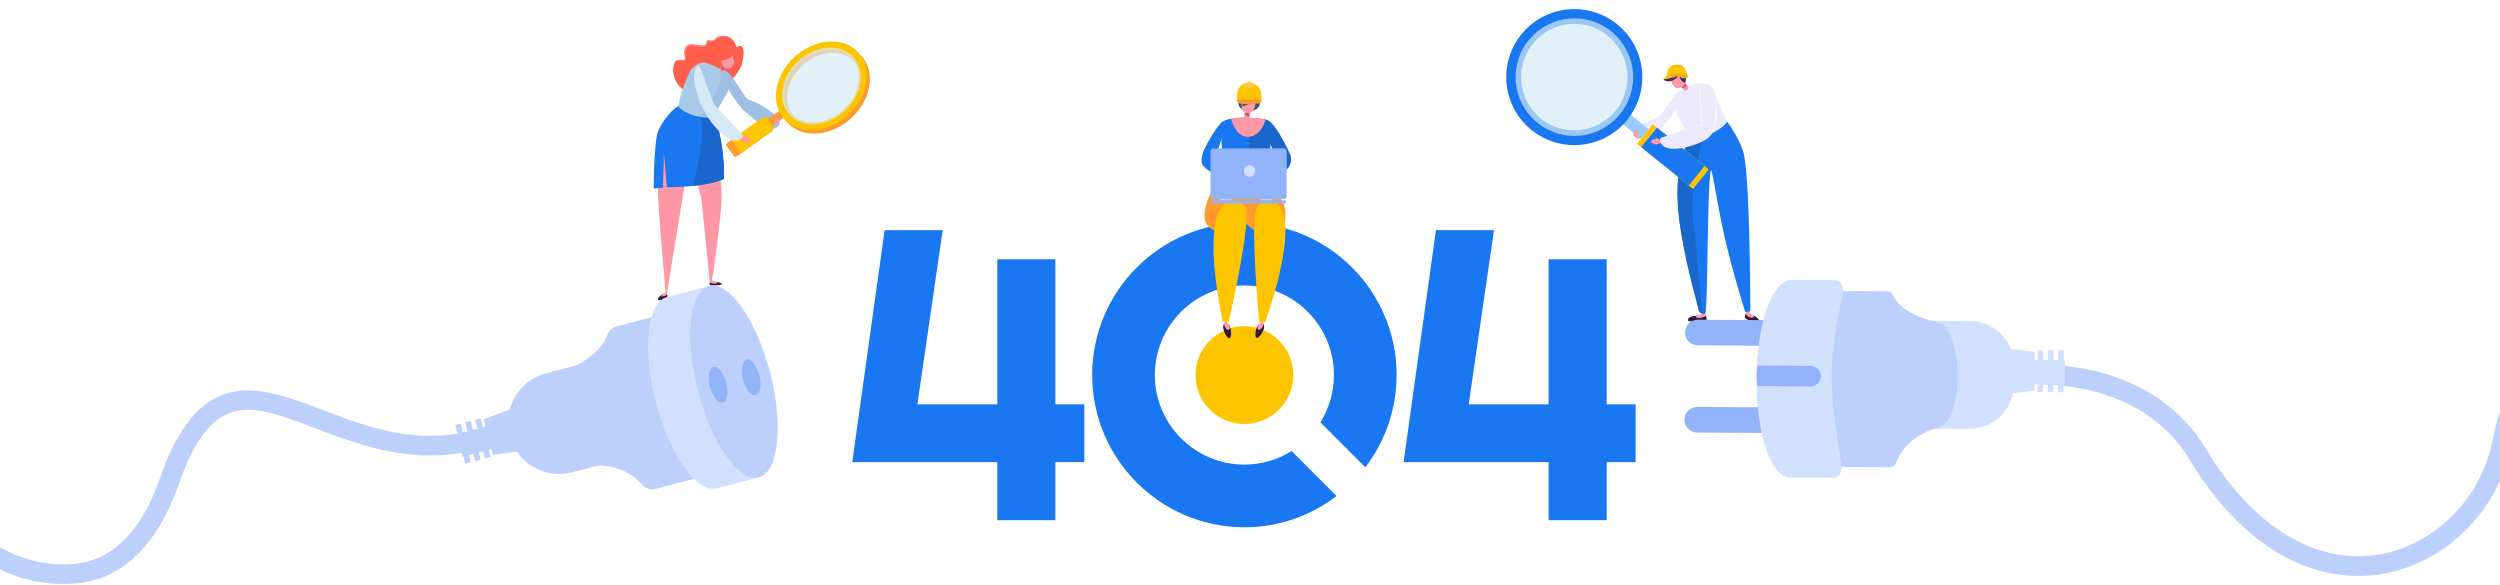 <svg width="1920" height="449" viewBox="0 0 1920 449" fill="none" xmlns="http://www.w3.org/2000/svg">
<path d="M832.744 354.943H810.522V399.535H765.93V354.943H654.541L679.396 176.758H723.989L704.565 310.516H765.93V199.128H810.522V310.516H832.744V354.943Z" fill="#1977F1"/>
<g clip-path="url(#clip0_392_2949)">
<path d="M991.94 346.378L1026.49 380.92C1006.81 396.032 982.258 404.928 955.721 404.928C891.208 404.928 838.784 352.456 838.784 288.016H886.921C886.921 325.922 917.795 356.793 955.704 356.793C969.007 356.793 981.404 353.003 991.94 346.378Z" fill="#1977F1"/>
<path d="M1072.59 288.017C1072.59 314.62 1063.63 339.225 1048.58 358.895L1014.04 324.353C1020.66 313.817 1024.45 301.37 1024.45 288H1072.59V288.017Z" fill="#1977F1"/>
<path d="M955.704 325.619C976.443 325.619 993.255 308.808 993.255 288.071C993.255 267.334 976.443 250.523 955.704 250.523C934.966 250.523 918.154 267.334 918.154 288.071C918.154 308.808 934.966 325.619 955.704 325.619Z" fill="#FDC500"/>
<path d="M1072.61 288.018H1024.47C1024.47 250.094 993.613 219.257 955.704 219.257C917.795 219.257 886.939 250.111 886.939 288.018H838.784C838.784 223.543 891.225 171.105 955.704 171.105C1020.18 171.105 1072.62 223.543 1072.62 288.018H1072.61Z" fill="#1977F1"/>
</g>
<path d="M1256.15 354.943H1233.93V399.535H1189.34V354.943H1077.95L1102.8 176.758H1147.39L1127.97 310.516H1189.34V199.128H1233.93V310.516H1256.15V354.943Z" fill="#1977F1"/>
<path d="M953.689 83.447C953.689 83.447 949.786 82.398 951.627 75.88C953.468 69.363 958.715 69.823 958.715 69.823C958.715 69.823 963.208 68.902 965.306 71.388C967.424 73.873 970.259 82.969 962.729 84.699C955.199 86.448 953.67 83.447 953.67 83.447H953.689Z" fill="#295A6E"/>
<path d="M942.292 96.154C941.114 94.957 939.586 92.729 938.315 93.834C935.959 95.877 931.871 101.677 927.784 109.06C923.697 116.443 922.371 120.07 922.942 124.747C923.439 128.779 930.233 132.037 930.233 132.037C930.233 132.037 935.811 113.479 938.021 106.943C939.291 103.15 944.17 98.05 942.292 96.154Z" fill="#1977F1"/>
<path d="M972.524 95.379C973.702 94.183 971.971 91.863 973.573 92.341C976.151 93.096 981.011 99.209 986.259 109.206C988.173 112.87 989.591 115.761 990.64 118.044C992.758 122.647 991.285 128.096 987.142 131.005L984.694 132.718C984.694 132.718 975.046 107.954 971.99 102.965C969.909 99.559 970.646 97.276 972.524 95.379Z" fill="#1A67CC"/>
<path d="M943.176 128.059C943.176 128.059 934.302 138.774 928.834 150.557C926.422 155.768 923.034 165.876 926.569 172.043C929.147 176.536 938.371 179.463 938.371 179.463L961.182 166.317L963.999 133.969L943.176 128.077V128.059Z" fill="#FF9A2E"/>
<path d="M944.907 259.146C945.606 258.078 946.269 251.579 943.157 248.633C943.544 249.203 944.078 252.02 943.213 252.186C941.961 252.425 940.561 249.609 940.12 248.246C939.622 249.093 939.346 250.235 939.383 251.118C939.567 255.279 943.268 261.668 944.907 259.164V259.146Z" fill="#30193B"/>
<path d="M940.562 245.706C940.58 246.94 940.598 247.621 940.58 247.621C940.414 247.787 940.267 247.989 940.12 248.247C939.954 249.923 941.556 253.789 943.544 253.402C944.52 253.2 944.962 251.359 943.728 249.499C942.826 248.137 942.384 247.529 942.219 247.363C942.384 246.903 942.568 246.388 942.771 245.835C944.207 241.877 940.506 242.65 940.562 245.725V245.706Z" fill="#FF97A6"/>
<path d="M968.602 130.085C968.602 130.085 979.667 144.538 985.227 155.382C987.86 160.5 987.805 168.565 985.688 175.671C984.196 180.642 974.273 185.319 974.273 185.319L950.743 167.165L947.779 133.215L968.602 130.066V130.085Z" fill="#FF9A2E"/>
<path d="M964.423 258.797C963.852 257.655 963.962 251.119 967.387 248.56C966.945 249.076 966.08 251.819 966.908 252.077C968.123 252.463 969.836 249.831 970.443 248.523C970.83 249.426 970.977 250.586 970.848 251.451C970.185 255.575 965.748 261.467 964.404 258.779L964.423 258.797Z" fill="#30193B"/>
<path d="M970.333 245.966C970.167 247.199 970.075 247.862 970.093 247.862C970.241 248.046 970.369 248.267 970.48 248.525C970.443 250.2 968.399 253.864 966.466 253.238C965.509 252.925 965.306 251.029 966.742 249.335C967.792 248.083 968.307 247.53 968.491 247.383C968.381 246.904 968.271 246.371 968.123 245.8C967.166 241.713 970.738 242.891 970.333 245.947V245.966Z" fill="#FF97A6"/>
<path d="M938.315 93.833C941.979 91.145 950.725 88.917 970.959 91.624C972.339 91.808 972.708 92.065 973.444 92.471C974.309 92.949 974.899 93.833 974.991 94.827C975.433 99.909 975.396 101.216 975.396 101.216C973.536 104.935 973.021 114.656 972.247 118.412C971.253 123.254 970.222 133.417 970.222 133.417C970.222 133.417 961.201 134.964 954.572 135.019C949.123 135.074 940.027 134.54 939.751 131.834C939.217 126.439 938.849 119.222 938.242 111.416C937.542 102.486 938.297 93.851 938.297 93.851L938.315 93.833Z" fill="#1977F1"/>
<path d="M957.905 90.609C957.905 90.609 961.146 90.701 962.563 90.793C965.159 90.959 967.958 91.235 970.959 91.64C971.99 91.788 972.505 91.917 973.002 92.119C974.346 92.653 975.304 93.831 975.635 95.231C976.611 99.557 975.893 103.589 975.893 103.589C975.911 107.842 975.93 114.342 975.157 118.079C974.162 122.921 971.29 133.729 971.29 133.729C971.29 133.729 971.714 134.428 956.322 135.036C956.322 135.036 960.078 123.731 959.673 112.316C959.231 99.76 957.887 90.609 957.887 90.609H957.905Z" fill="#1A67CC"/>
<path d="M959.654 84.203C959.654 84.203 959.894 91.604 959.286 92.341C958.66 93.096 956.616 93.924 955.714 91.973C954.812 90.021 956.653 83.816 956.653 83.816L959.654 84.203Z" fill="#FF97A6"/>
<path d="M959.672 89.561C958.457 90.04 956.819 88.917 955.861 87.094C955.99 85.769 955.953 86.542 956.23 85.437L959.617 83.762C959.617 84.83 959.728 88.328 959.672 89.561Z" fill="#C95D77"/>
<path d="M953.689 81.867C953.376 81.002 953.836 78.296 954.076 76.988C954.186 76.436 954.481 75.939 954.941 75.644C957.5 74.079 962.508 75.46 963.392 76.234C964.478 77.154 964.276 78.866 964.165 80.118C964.055 81.389 962.453 87.593 958.384 86.912C953.947 86.176 954.094 84.39 953.671 81.867H953.689Z" fill="#FF97A6"/>
<path d="M943.655 247.163H939.144C939.144 247.163 922.979 176.353 939.144 157.776C942.403 154.02 952.234 151.019 956.506 159.433C961.514 169.283 943.655 247.163 943.655 247.163Z" fill="#FDC500"/>
<path d="M967.074 247.034L971.567 247.567C971.567 247.567 996.919 179.206 983.055 158.862C980.257 154.737 970.849 150.613 965.62 158.457C959.489 167.662 967.093 247.034 967.093 247.034H967.074Z" fill="#FDC500"/>
<path d="M986.02 113.992H931.835C930.655 113.992 929.699 114.948 929.699 116.128V150.76C929.699 151.939 930.655 152.895 931.835 152.895H986.02C987.199 152.895 988.155 151.939 988.155 150.76V116.128C988.155 114.948 987.199 113.992 986.02 113.992Z" fill="#91B3FA"/>
<path d="M945.772 152.895H936.695V153.962H945.772V152.895Z" fill="#BDD0FB"/>
<path d="M977.311 152.895H968.234V153.962H977.311V152.895Z" fill="#BDD0FB"/>
<path d="M986.572 156.3H931.282C930.638 156.3 930.123 155.785 930.123 155.14C930.123 154.496 930.638 153.98 931.282 153.98H986.572C987.216 153.98 987.732 154.496 987.732 155.14C987.732 155.785 987.216 156.3 986.572 156.3Z" fill="#91B3FA"/>
<path d="M959.673 135.719C962.103 135.719 964.073 133.749 964.073 131.318C964.073 128.888 962.103 126.918 959.673 126.918C957.243 126.918 955.272 128.888 955.272 131.318C955.272 133.749 957.243 135.719 959.673 135.719Z" fill="#D2E0FF"/>
<path d="M945.478 91.126C945.478 91.126 948.773 105.708 958.918 105.064C969.081 104.419 971.953 91.789 971.953 91.789C971.953 91.789 965.472 90.39 957.077 90.224C953.358 90.15 949.491 90.519 945.478 91.126Z" fill="#FF97A6"/>
<path d="M954.168 81.587C954.168 81.587 962.379 79.654 962.803 76.524C963.226 73.394 956.672 75.161 956.672 75.161C956.672 75.161 954.278 77.665 954.168 81.587Z" fill="#295A6E"/>
<path d="M968.86 77.133H949.951V72.898C949.951 67.669 954.186 63.453 959.396 63.453C964.625 63.453 968.841 67.688 968.841 72.898V77.133H968.86Z" fill="#FDC500"/>
<path d="M955.272 77.315H953.357L953.634 75.161C953.652 74.977 953.799 74.848 953.983 74.848H954.922C955.125 74.848 955.272 75.013 955.272 75.198V77.315Z" fill="#FF9A2E"/>
<path d="M963.649 77.131H965.564L965.288 74.977C965.27 74.793 965.122 74.664 964.938 74.664H963.999C963.797 74.664 963.649 74.83 963.649 75.014V77.131Z" fill="#FF9A2E"/>
<path d="M961.201 67.429H957.61V64.336C957.61 63.341 958.42 62.531 959.415 62.531C960.409 62.531 961.219 63.341 961.219 64.336V67.429H961.201Z" fill="#FFCB48"/>
<path d="M957.831 67.428H956.009V65.182C956.009 64.169 956.819 63.359 957.831 63.359V67.428Z" fill="#FFCB48"/>
<path d="M960.943 67.427H962.821V65.218C962.821 64.187 961.974 63.34 960.943 63.34V67.409V67.427Z" fill="#FFCB48"/>
<path d="M949.97 76.688C949.97 76.688 952.547 77.204 959.82 77.111C967.092 77.019 968.86 76.375 968.86 76.375C968.86 76.375 969.081 78.732 967.534 79.229C966.098 79.689 955.585 80.628 951.535 79.302C950.522 78.971 949.841 77.885 949.951 76.743C949.951 76.743 949.951 76.706 949.951 76.688H949.97Z" fill="#FF9A2E"/>
<path d="M957.61 63.453C957.666 63.877 957.684 64.319 957.702 64.742C957.721 65.165 957.721 65.607 957.721 66.031C957.721 66.454 957.721 66.896 957.702 67.32C957.684 67.743 957.666 68.185 957.61 68.608C957.555 68.185 957.537 67.743 957.518 67.32C957.5 66.896 957.5 66.454 957.5 66.031C957.5 65.607 957.5 65.165 957.518 64.742C957.537 64.319 957.555 63.877 957.61 63.453Z" fill="#FF9A2E"/>
<path d="M961.072 63.453C961.127 63.877 961.146 64.319 961.164 64.742C961.182 65.165 961.182 65.607 961.182 66.031C961.182 66.454 961.182 66.896 961.164 67.32C961.146 67.743 961.127 68.185 961.072 68.608C961.017 68.185 960.998 67.743 960.98 67.32C960.961 66.896 960.961 66.454 960.961 66.031C960.961 65.607 960.961 65.165 960.98 64.742C960.998 64.319 961.017 63.877 961.072 63.453Z" fill="#FF9A2E"/>
<path d="M956.064 64.059C956.119 64.445 956.138 64.85 956.138 65.237C956.138 65.624 956.138 66.029 956.064 66.415C956.009 66.029 955.99 65.624 955.99 65.237C955.99 64.85 955.99 64.445 956.064 64.059Z" fill="#FF9A2E"/>
<path d="M962.692 64.059C962.747 64.482 962.765 64.924 962.765 65.347C962.765 65.771 962.765 66.213 962.692 66.636C962.637 66.213 962.618 65.771 962.618 65.347C962.618 64.924 962.618 64.482 962.692 64.059Z" fill="#FF9A2E"/>
<path d="M565.522 36.318C565.522 36.318 563.663 26.394 553.481 28.125C548.878 28.898 549.523 32.433 545.601 31.641C541.68 30.849 544.331 32.599 541.919 34.955C539.526 37.312 530.044 32.433 527.558 35.802C525.073 39.171 526.048 41.252 526.472 44.805C526.895 48.359 519.586 43.608 517.782 48.911C515.977 54.213 515.849 68.39 536.009 74.595C549.67 78.793 567.695 56.147 569.554 50.052C571.046 45.155 573.476 31.567 565.522 36.299V36.318Z" fill="#FF5E4D"/>
<path d="M565.523 36.316C564.749 33.683 563.24 31.179 560.938 29.762C558.692 28.289 555.838 28.086 553.261 28.675C551.972 28.951 550.922 29.614 549.983 30.572C549.505 31.032 548.989 31.603 548.234 31.971C547.48 32.358 546.614 32.376 545.878 32.266C545.473 32.21 545.178 32.155 544.847 32.1C544.534 32.063 544.202 32.026 543.981 32.063C543.871 32.063 543.816 32.1 543.852 32.1C543.852 32.063 543.852 32.1 543.816 32.229C543.76 32.486 543.742 32.892 543.632 33.278C543.447 34.07 542.987 34.806 542.453 35.34C541.79 35.985 540.888 36.206 540.152 36.261C538.624 36.353 537.243 36.058 535.88 35.819C534.518 35.58 533.174 35.322 531.83 35.211C530.541 35.119 529.105 35.119 528.313 35.874C528.221 35.966 528.111 36.04 528.019 36.15L527.743 36.555C527.558 36.831 527.393 37.108 527.227 37.384C526.914 37.955 526.675 38.544 526.564 39.17C526.306 40.422 526.509 41.766 526.693 43.147L526.822 44.178C526.859 44.528 526.932 44.859 526.877 45.301C526.84 45.724 526.509 46.221 526.086 46.369C525.681 46.534 525.294 46.553 524.944 46.553C523.508 46.516 522.164 46.24 520.82 46.442C519.476 46.59 518.298 47.547 517.819 48.873C518.003 48.21 518.334 47.565 518.85 47.068C519.365 46.571 520.047 46.277 520.746 46.111C522.146 45.798 523.582 45.982 524.907 45.908C525.588 45.871 526.159 45.724 526.141 45.209C526.178 44.969 526.104 44.62 526.049 44.27L525.883 43.257C525.644 41.913 525.349 40.477 525.57 38.986C525.681 38.249 525.92 37.531 526.251 36.868C526.417 36.537 526.601 36.224 526.804 35.911L527.117 35.469C527.245 35.322 527.411 35.156 527.558 35.009C527.835 34.677 528.24 34.548 528.589 34.346C528.958 34.236 529.344 34.107 529.713 34.051C530.467 33.941 531.204 33.941 531.904 33.996C533.34 34.088 534.72 34.346 536.083 34.567C537.427 34.788 538.808 35.027 540.06 34.935C540.704 34.898 541.201 34.733 541.551 34.438C541.993 34.015 542.288 33.517 542.435 32.965C542.508 32.671 542.545 32.394 542.619 31.971C542.674 31.75 542.748 31.437 543.042 31.198C543.319 30.94 543.632 30.885 543.852 30.866C544.755 30.793 545.436 31.032 546.062 31.106C546.688 31.198 547.259 31.179 547.756 30.94C548.253 30.719 548.713 30.259 549.229 29.762C550.204 28.73 551.641 27.92 553.095 27.7C555.894 27.184 558.987 27.534 561.343 29.228C563.682 30.94 565.062 33.609 565.559 36.316H565.523Z" fill="#FF7B71"/>
<path d="M554.384 217.98C553.85 217.169 551.53 216.672 549.689 216.359C550.259 216.617 550.849 217.022 550.038 217.372C548.879 217.869 546.062 217.243 545.159 216.47C544.957 217.169 544.994 218.072 545.086 218.698C545.196 219.508 555.249 219.268 554.384 217.98Z" fill="#30193B"/>
<path d="M505.225 229.874C504.912 228.972 508.263 226.137 509.533 225.621C509.147 225.952 508.594 226.652 509.184 226.928C510.049 227.333 511.761 226.707 512.332 225.805C512.534 226.505 512.571 227.481 512.553 228.125C512.534 228.972 505.943 231.991 505.225 229.874Z" fill="#30193B"/>
<path d="M550.793 216.562C549.744 216.084 546.761 215.734 546.688 215.568C547.903 210.616 554.384 161.881 554.273 151.129C554.089 132.367 547.129 85.069 544.883 80.779C539.894 79.269 528.018 82.178 520.083 82.123C520.01 82.491 511.264 90.629 506.827 100.074C499.886 114.785 510.27 208.388 511.08 224.829C510.933 224.921 510.436 225.087 509.405 225.75C509.018 226.081 507.6 227.37 508.171 227.665C509.018 228.088 511.78 226.818 512.387 225.934C512.332 225.731 512.277 225.547 512.185 225.4C512.111 225.271 529.731 118.614 529.731 118.614L538.605 151.994C538.605 151.994 545.196 216.673 545.123 216.783C545.785 217.759 548.639 217.943 549.91 217.759C550.775 217.63 551.309 217.004 550.812 216.599L550.793 216.562Z" fill="#FF97A6"/>
<path d="M521.041 81.443C521.041 81.443 512.443 85.715 505.354 100.83C502.869 106.133 501.801 137.358 502.151 144.833L509.147 144.097L509.902 117.493L512.222 143.784C512.222 143.784 542.729 144.023 555.985 137.322C555.985 137.322 558.011 109.521 544.018 74.023L521.059 81.443H521.041Z" fill="#1977F1"/>
<path d="M532.419 142.733C532.419 142.733 533.468 142.623 534.002 142.568C542.011 141.666 550.462 140.082 555.948 137.302C555.948 137.302 557.974 109.501 543.981 74.004L534.444 77.079L531.83 77.484C531.83 77.484 540.796 90.132 539.305 104.456C537.427 122.573 532.4 142.715 532.4 142.715L532.419 142.733Z" fill="#1967CC"/>
<path d="M541.072 48.117C545.197 48.706 554.439 53.622 555.396 54.082C559.392 56.071 561.638 55.813 561.178 62.238C560.92 65.939 558.692 70.652 557.643 72.549C552.635 81.57 546.541 89.653 546.541 89.653C546.541 89.653 538.587 90.997 530.909 88.069C522.09 84.719 521.022 81.46 521.022 81.46C521.022 81.46 521.998 71.315 530.136 54.174C530.652 53.069 536.193 47.454 541.054 48.135L541.072 48.117Z" fill="#AACBE8"/>
<path d="M570.585 84.275C570.585 84.275 584.32 96.979 590.543 98.36C591.022 98.47 592.9 98.802 593.949 98.673C597.448 98.268 601.995 94.365 595.901 88.859C585.756 79.672 573.623 75.953 573.623 75.953C573.623 75.953 575.557 79.433 570.585 84.275Z" fill="#9FC0E2"/>
<path d="M559.17 55.866C555.102 52.497 551.548 61.795 570.585 84.257C572.648 86.687 578.834 82.876 576.035 79.212C568.781 69.675 563.442 59.401 559.17 55.866Z" fill="#9FC0E2"/>
<path d="M603.367 81.845L587.224 93.359L590.784 98.351L606.927 86.836L603.367 81.845Z" fill="#FF9A2E"/>
<path d="M589.682 91.453L593.317 96.549C594.333 97.973 593.991 99.936 592.582 100.941L565.572 120.207C564.927 120.667 564.029 120.516 563.569 119.872L557.934 111.972C557.475 111.328 557.625 110.429 558.27 109.969L585.28 90.703C586.704 89.688 588.666 90.029 589.671 91.438L589.682 91.453Z" fill="#FF9A2E"/>
<path d="M589.704 91.441L593.339 96.538C594.355 97.962 594.013 99.924 592.604 100.929L569.191 117.629L561.889 107.392L585.302 90.692C586.726 89.676 588.688 90.017 589.693 91.426L589.704 91.441Z" fill="#FDC500"/>
<path d="M661.004 56.329C664.465 70.082 654.873 86.781 639.61 93.556C632.19 96.852 624.513 97.349 618.013 94.937C611.514 92.544 606.967 87.536 605.236 80.871L605.181 80.687C601.719 66.934 611.312 50.235 626.575 43.459C641.948 36.647 657.358 42.336 660.967 56.145L661.022 56.329M667.208 53.622C667.208 53.622 667.172 53.475 667.153 53.401C662.753 36.536 643.918 29.577 625.157 37.899C606.469 46.184 594.797 66.547 599.031 83.375C599.05 83.449 599.068 83.522 599.086 83.596C603.487 100.461 622.322 107.42 641.083 99.098C659.77 90.813 671.443 70.45 667.208 53.622Z" fill="#FF9A2E"/>
<path d="M658.739 53.805C662.201 67.558 652.608 84.258 637.345 91.033C629.925 94.329 622.248 94.826 615.749 92.414C609.25 90.02 604.702 85.013 602.971 78.348L602.934 78.163C599.473 64.41 609.065 47.711 624.328 40.936C639.702 34.123 655.112 39.813 658.721 53.621L658.758 53.805M664.944 51.099C664.944 51.099 664.907 50.952 664.889 50.878C660.507 34.013 641.653 27.054 622.892 35.376C604.205 43.661 592.532 64.024 596.767 80.852C596.785 80.925 596.803 80.999 596.822 81.073C601.222 97.937 620.057 104.897 638.818 96.575C657.506 88.29 669.178 67.927 664.944 51.099Z" fill="#FDC500"/>
<g opacity="0.69">
<path d="M648.353 85.534C661.942 73.333 665.116 54.708 655.442 43.934C645.768 33.16 626.91 34.317 613.322 46.518C599.733 58.719 596.559 77.343 606.233 88.118C615.907 98.891 634.765 97.735 648.353 85.534Z" fill="#D5EAF5"/>
</g>
<path d="M594.649 95.985C594.649 95.985 594.815 96.04 594.907 95.985C595.607 95.653 598.939 93.978 598.755 92.597C598.46 90.48 596.048 89.356 595.404 89.798C594.833 90.185 595.791 91.308 595.791 91.308C595.791 91.308 595.846 91.032 595.22 91.253C594.594 91.474 595.349 92.689 595.441 93.444C595.533 94.162 593.508 95.985 594.649 96.003V95.985Z" fill="#FF97A6"/>
<path d="M571.874 105.725C571.874 105.725 572.463 105.467 573.016 105.154C573.66 104.804 574.249 104.418 573.899 104.326C573.55 104.234 572.96 104.307 572.334 104.455C570.954 104.804 569.499 105.559 570.622 105.78C571.322 105.909 571.856 105.707 571.856 105.707L571.874 105.725Z" fill="#FF97A6"/>
<path d="M569.057 105.688C569.168 105.504 569.37 105.375 569.591 105.338C570.364 105.228 572.169 104.988 572.96 105.099C573.973 105.246 576.551 106.811 576.624 107.363C576.716 107.916 575.336 107.437 575.336 107.437C575.336 107.437 576.845 107.897 576.753 108.597C576.661 109.297 574.286 108.726 574.286 108.726C574.286 108.726 574.949 109.646 574.433 109.628C574.028 109.61 572.74 109.241 571.893 108.984C571.635 108.91 570.696 108.579 570.475 108.431C569.831 107.953 568.45 106.903 568.45 106.756C568.45 106.627 568.8 106.038 569.039 105.688H569.057Z" fill="#FF97A6"/>
<path d="M537.629 89.673C537.629 89.673 552.193 71.133 553.463 59.515C553.684 57.563 552.616 54.029 553.666 53.2C554.715 52.371 559.907 55.998 560.478 57.122C561.049 58.263 561.822 65.867 556.998 73.729C552.174 81.59 547.59 90.409 547.59 90.409C547.59 90.409 538.016 90.336 537.629 89.673Z" fill="#9FC0E2"/>
<path d="M535.53 50.473C533.56 52.553 531.903 58.997 533.928 66.841C535.751 73.929 539.691 87.461 547.074 92.082C552.524 95.489 549.044 81.901 549.044 81.901L542.416 64.521C542.416 64.521 537.703 48.19 535.53 50.473Z" fill="#D5EAF5"/>
<path d="M541.201 82.545C540.151 88.897 557.918 110.825 567.087 107.64C570.493 106.461 570.733 104.068 570.733 104.068L548.344 80.096C548.344 80.096 542.361 75.383 541.182 82.545H541.201Z" fill="#D5EAF5"/>
<path d="M558.398 46.734C558.398 46.734 553.113 51.982 552.874 52.865C552.653 53.749 553.058 55.48 554.863 54.578C556.667 53.657 560.11 48.134 560.11 48.134L558.379 46.753L558.398 46.734Z" fill="#FF97A6"/>
<path d="M559.153 45.797C559.153 45.797 553.869 51.044 553.629 51.928C553.408 52.812 553.997 54.597 555.802 53.677C557.606 52.756 560.865 47.178 560.865 47.178L559.134 45.797H559.153Z" fill="#C95D77"/>
<path d="M565.044 44.637C564.271 41.488 558.269 40.108 557.017 40.402C555.654 40.715 555.028 42.298 554.55 43.458C554.071 44.618 552.966 49.994 556.483 52.075C563.092 56.015 565.062 44.637 565.062 44.637H565.044Z" fill="#FF97A6"/>
<path d="M548.289 45.836C548.289 45.836 557.55 48.69 563.147 42.227C563.147 42.227 562.448 47.898 566.646 50.807C566.646 50.807 570.346 43.847 564.731 38.784C559.115 33.74 547.995 42.117 548.289 45.817V45.836Z" fill="#FF5E4D"/>
<path d="M1349.57 247.715C1353.29 246.887 1348.83 242.634 1345.78 242.136C1346.61 242.542 1347.62 243.131 1346.33 243.425C1344.45 243.867 1341.84 242.192 1340.59 241.105C1340.14 241.916 1340.05 243.057 1340.07 243.83C1340.11 244.825 1346.79 248.304 1349.57 247.697V247.715Z" fill="#30193B"/>
<path d="M1346.26 243.922C1347.58 243.719 1346.83 242.375 1345.89 241.841C1342.7 240.019 1342.87 238.785 1342.87 238.785H1341.28C1341.28 238.785 1340.71 240.902 1340.58 241.123C1341.41 242.32 1343.46 244.345 1346.26 243.922Z" fill="#FF97A6"/>
<path d="M1296.47 246.353C1295.94 242.579 1300.91 242.928 1303.76 242.266C1302.99 242.763 1302.07 243.481 1303.28 243.812C1305.07 244.291 1308.97 243.683 1310.1 242.376C1310.54 243.334 1310.67 244.659 1310.67 245.58C1310.67 246.758 1296.6 247.347 1296.47 246.353Z" fill="#30193B"/>
<path d="M1303.28 243.811C1302.07 243.48 1301.68 242.633 1303.52 242.32C1305.18 242.025 1306.52 241.399 1306.82 241.27C1307.59 240.92 1307.87 239.669 1307.87 239.669L1309.36 239.613C1309.36 239.613 1309.97 242.117 1310.1 242.393C1308.95 243.701 1305.07 244.308 1303.28 243.829V243.811Z" fill="#FF97A6"/>
<path d="M1293.43 115.945C1296.38 108.065 1298.79 102.431 1300.58 101.621C1310.08 97.533 1323.44 91.863 1325.21 92.249C1326.91 93.225 1337.64 109.243 1339.54 119.516C1344.06 144.132 1344.12 229.727 1344.27 238.435C1344.27 238.84 1343.99 239.172 1343.59 239.227L1341.05 239.614C1340.66 239.669 1340.29 239.448 1340.16 239.061C1338.54 233.925 1327.72 199.256 1321.77 169.338C1317.68 148.754 1315.1 131.244 1314.04 130.6C1311.2 139.603 1311.75 223.485 1309.97 239.779C1309.67 242.504 1304.57 240.369 1304.57 238.159C1304.57 228.438 1292.53 196.384 1289.27 164.753C1287.03 142.973 1289.03 127.728 1293.43 115.945Z" fill="#1977F1"/>
<path d="M1293.43 115.946C1296.38 108.066 1298.79 102.432 1300.58 101.622C1303.08 100.535 1305.86 99.357 1308.62 98.179C1312.31 96.632 1301.09 121.138 1299.88 155.585C1299.38 169.431 1302.62 187.326 1303.54 200.546C1304.68 216.693 1306.08 225.033 1306.69 231.992C1306.97 235.085 1307.92 240.995 1307.76 240.959C1305.46 240.333 1304.74 238.933 1304.55 238.123C1302.23 228.089 1292.51 196.348 1289.25 164.717C1287.01 142.937 1289.02 127.692 1293.42 115.909L1293.43 115.946Z" fill="#1967CC"/>
<path d="M1258.8 97.128C1261.69 95.232 1274.71 89.156 1274.71 89.156C1274.71 89.156 1283.25 76.839 1285.76 73.985C1286.92 72.659 1288.33 71.389 1288.33 71.389C1289.71 70.118 1292.97 69.216 1297.82 68.535C1296.32 72.254 1286.82 84.645 1286.84 84.148C1285.04 87.112 1282.77 90.445 1280.21 93.372C1277.38 96.612 1275.48 98.619 1270.9 102.946C1266.39 107.199 1256.19 104.548 1256.19 104.548C1256.19 104.548 1255.91 99.043 1258.8 97.146V97.128Z" fill="#EEEAFE"/>
<path d="M1316.47 70.064C1318.05 74.686 1321.16 82.952 1326.28 93.023C1326.28 93.023 1327.02 95.325 1317.5 100.958C1308.53 106.261 1297.63 105.782 1297.63 105.782C1297.63 105.782 1293.08 98.675 1289.14 89.856C1284.91 80.375 1285.9 73.802 1287.39 72.182C1288 71.519 1298.39 63.27 1308.86 64.025C1312.38 64.283 1315.34 66.732 1316.48 70.064H1316.47Z" fill="#EEEAFE"/>
<path d="M1249.71 85.959L1243.8 93.281L1260.4 106.67L1266.3 99.348L1249.71 85.959Z" fill="#99CBFF"/>
<path d="M1209.11 18.365C1218.54 18.365 1227.39 21.495 1234.72 27.405C1243.21 34.254 1248.51 43.994 1249.67 54.875C1250.83 65.738 1247.7 76.398 1240.87 84.886C1233.08 94.533 1221.46 100.075 1209.02 100.075C1199.59 100.075 1190.73 96.945 1183.41 91.035C1174.92 84.186 1169.62 74.446 1168.46 63.565C1167.3 52.703 1170.43 42.042 1177.26 33.555C1185.05 23.907 1196.66 18.365 1209.11 18.365ZM1209.11 6.969C1193.85 6.969 1178.69 13.615 1168.38 26.393C1150.28 48.818 1153.8 81.793 1176.24 99.891C1185.89 107.679 1197.49 111.453 1209.02 111.453C1224.28 111.453 1239.43 104.807 1249.74 92.029C1267.84 69.604 1264.32 36.629 1241.88 18.531C1232.23 10.743 1220.63 6.969 1209.11 6.969Z" fill="#1977F1"/>
<path d="M1300.24 145.133L1312.35 130.117L1269.3 95.374L1257.18 110.391L1300.24 145.133Z" fill="#FDC500"/>
<path d="M1296.97 142.497L1309.09 127.48L1272.55 97.998L1260.43 113.015L1296.97 142.497Z" fill="#1977F1"/>
<g opacity="0.69">
<path d="M1250.65 76.959C1260.44 54.027 1249.78 27.504 1226.85 17.718C1203.92 7.932 1177.4 18.589 1167.61 41.521C1157.82 64.453 1168.48 90.976 1191.41 100.762C1214.35 110.548 1240.87 99.891 1250.65 76.959Z" fill="#D5EAF5"/>
</g>
<path d="M1259.23 106.612C1259.13 106.612 1259.04 106.685 1258.95 106.648C1258.14 106.354 1254.22 104.881 1254.27 103.316C1254.35 100.922 1256.91 99.394 1257.68 99.799C1258.36 100.168 1257.42 101.512 1257.42 101.512C1257.42 101.512 1257.33 101.217 1258.05 101.383C1258.76 101.548 1258.05 103.003 1258.05 103.85C1258.05 104.66 1260.5 106.446 1259.23 106.612Z" fill="#FF97A6"/>
<path d="M1273.09 107.568C1273.09 107.568 1272.57 107.163 1272.11 106.739C1271.58 106.26 1271.08 105.727 1271.45 105.727C1271.8 105.727 1272.37 105.929 1272.94 106.224C1274.19 106.886 1275.45 107.973 1274.3 107.917C1273.59 107.881 1273.11 107.549 1273.11 107.549L1273.09 107.568Z" fill="#FF97A6"/>
<path d="M1275.85 108.211C1275.78 107.99 1275.61 107.825 1275.41 107.751C1274.69 107.456 1272.98 106.794 1272.19 106.72C1271.17 106.61 1268.28 107.53 1268.06 108.064C1267.84 108.58 1269.3 108.451 1269.3 108.451C1269.3 108.451 1267.71 108.524 1267.64 109.242C1267.57 109.96 1270.01 109.96 1270.01 109.96C1270.01 109.96 1269.15 110.715 1269.66 110.807C1270.07 110.881 1271.4 110.826 1272.28 110.789C1272.56 110.789 1273.55 110.678 1273.79 110.586C1274.53 110.273 1276.13 109.574 1276.16 109.427C1276.18 109.298 1275.98 108.653 1275.85 108.23V108.211Z" fill="#FF97A6"/>
<path d="M1312.32 103.389C1304.81 106.114 1297.61 105.801 1297.61 105.801C1297.61 105.801 1293.29 98.603 1289.13 89.876C1284.6 80.394 1285.94 73.876 1287.38 72.201C1288.63 70.728 1293.18 68.242 1293.18 68.242C1293.18 68.242 1291.22 79.363 1295.55 87.795C1300.36 97.203 1313.24 103.04 1312.34 103.371L1312.32 103.389Z" fill="#EEEAFE"/>
<path d="M1306.98 64.725C1307.61 63.639 1311.38 64.946 1312.12 65.977C1313.98 68.555 1314.64 70.028 1316.3 74.704C1318.84 81.885 1318.55 96.448 1313.72 104.107C1310.15 109.778 1282.55 119.168 1276.4 111.14C1274.12 108.158 1275.28 105.948 1275.28 105.948L1307.26 95.454L1305.6 76.159C1305.6 76.159 1304.44 69.07 1306.98 64.744V64.725Z" fill="#EEEAFE"/>
<path d="M1316.3 74.685C1317.35 77.005 1317.92 79.528 1318.22 82.05C1318.53 84.591 1318.55 87.15 1318.38 89.691C1318.18 92.231 1317.79 94.772 1317.04 97.221C1316.32 99.669 1315.27 102.063 1313.72 104.07C1314.85 101.787 1315.55 99.393 1316.08 96.963C1316.61 94.533 1316.94 92.066 1317.11 89.58C1317.31 87.094 1317.33 84.609 1317.24 82.105C1317.11 79.62 1316.89 77.116 1316.32 74.648L1316.3 74.685Z" fill="#F8F7FD"/>
<path d="M1299.9 97.863C1301.09 97.348 1302.31 96.887 1303.5 96.409C1304.7 95.912 1305.93 95.506 1307.13 95.046L1306.86 95.47C1306.45 92.266 1306.1 89.062 1305.82 85.841C1305.53 82.618 1305.29 79.415 1305.07 76.193V76.23C1304.94 75.217 1304.92 74.241 1304.92 73.247C1304.92 72.253 1304.98 71.259 1305.11 70.283C1305.36 68.331 1305.9 66.343 1307 64.723C1306.6 65.625 1306.32 66.545 1306.12 67.484C1305.93 68.423 1305.86 69.399 1305.81 70.338C1305.71 72.253 1305.86 74.204 1306.17 76.046V76.082C1306.52 79.286 1306.82 82.508 1307.08 85.73C1307.35 88.952 1307.56 92.174 1307.7 95.396V95.433C1307.7 95.617 1307.59 95.783 1307.43 95.838C1306.17 96.188 1304.94 96.574 1303.69 96.887C1302.44 97.219 1301.18 97.569 1299.93 97.863H1299.9Z" fill="#F8F7FD"/>
<path d="M1292.95 62.827C1292.95 62.827 1296.99 66.62 1296.88 67.43C1296.77 68.24 1295.55 70.026 1293.8 69.566C1292.05 69.105 1290.34 64.576 1290.34 64.576L1292.95 62.809V62.827Z" fill="#FF97A6"/>
<path d="M1295.75 65.699C1295.02 66.749 1294 67.54 1291.78 67.54C1291.19 66.749 1291.19 66.51 1290.84 65.755L1293.86 63.711C1294.43 64.263 1295.15 65.018 1295.75 65.699Z" fill="#C95D77"/>
<path d="M1285.06 65.644C1284.54 65.165 1283.71 62.938 1283.09 61.041C1282.55 59.476 1283.44 57.782 1285.02 57.285C1287.47 56.531 1290.23 55.849 1291.11 56.052C1292.51 56.383 1293.14 57.985 1293.62 59.182C1294.12 60.36 1294.56 62.661 1294.21 63.932C1293.89 65.092 1292.26 66.638 1291.17 67.025C1287.86 68.185 1286.6 67.688 1285.06 65.644Z" fill="#FF97A6"/>
<path d="M1288.89 58.263C1288.89 58.263 1285.5 62.829 1281.17 62.461C1276.84 62.092 1277.95 60.38 1277.95 60.38C1277.95 60.38 1286.69 57.084 1288.65 58.281" fill="#3B2B5B"/>
<path d="M1288.89 56.695C1288.89 56.695 1291.26 63.894 1293.97 63.36C1295.16 63.121 1295.16 56.695 1295.16 56.695H1288.89Z" fill="#3B2B5B"/>
<path d="M1284.65 58.777V59.661C1284.65 59.9 1284.85 60.103 1285.09 60.103C1285.33 60.103 1285.54 59.9 1285.54 59.661V58.777H1284.65ZM1285.09 59.845C1285 59.845 1284.93 59.772 1284.93 59.679C1284.93 59.587 1285 59.495 1285.09 59.514C1285.19 59.514 1285.26 59.587 1285.26 59.679C1285.26 59.772 1285.19 59.845 1285.09 59.845Z" fill="#FD9E38"/>
<path d="M1290.19 58.871L1291.28 60.491C1291.35 60.602 1291.48 60.675 1291.61 60.657L1293.91 60.602L1294.06 61.025C1294.06 61.025 1295 60.252 1295.15 59.608C1295.29 58.963 1290.19 58.871 1290.19 58.871Z" fill="#295A6E"/>
<path d="M1277.29 60.546C1277.29 60.546 1276.66 61.485 1282.2 60.214C1282.59 60.122 1282.98 59.993 1283.34 59.846C1284.36 59.404 1286.82 58.465 1288.83 58.76C1291.43 59.147 1291.06 59.883 1292.94 59.957C1294.81 60.03 1296.53 59.717 1296.56 59.312C1296.56 59.312 1296.56 59.165 1296.08 59.128L1295.81 57.14L1295.48 56.9C1295.48 56.9 1294.89 49.886 1288.72 49.683C1282.55 49.499 1281.45 52.813 1280.82 54.378C1280.4 55.428 1280.12 57.14 1279.97 58.189C1279.9 58.723 1279.55 59.165 1279.05 59.386C1278.35 59.699 1277.42 60.159 1277.29 60.564V60.546Z" fill="#FDC500"/>
<path d="M1295.66 57.011C1295.66 57.011 1293.86 57.803 1290.1 57.011C1286.35 56.219 1285.52 57.14 1283.73 57.361C1281.95 57.582 1281.08 57.747 1281.08 57.747C1281.08 57.747 1280.27 59.165 1279.98 59.368C1279.98 59.368 1281.26 60.049 1284.38 59.055C1287.51 58.06 1288.54 58.097 1289.86 58.465C1291.17 58.852 1291.78 59.57 1292.9 59.589C1294.02 59.607 1295.96 59.386 1296.09 59.091C1296.09 59.091 1295.85 57.14 1295.66 56.992V57.011Z" fill="#FD9E38"/>
<path d="M1281.6 59.608L1281.67 58.43C1281.67 58.301 1281.78 58.209 1281.91 58.191L1282.76 58.117C1282.9 58.117 1283.01 58.209 1283.03 58.356L1283.09 59.406C1283.09 59.406 1282.35 59.664 1281.6 59.59V59.608Z" fill="#FFCB48"/>
<path d="M1282.83 52.097C1283.55 51.342 1284.47 50.753 1285.46 50.348C1285.96 50.145 1286.47 50.016 1287.01 49.924C1287.54 49.851 1288.09 49.851 1288.61 49.888C1289.14 49.924 1289.68 49.998 1290.19 50.127C1290.71 50.256 1291.22 50.44 1291.7 50.698C1292.66 51.213 1293.4 52.023 1293.95 52.907C1293.21 52.17 1292.42 51.489 1291.5 51.084C1290.58 50.679 1289.59 50.514 1288.55 50.44C1288.04 50.403 1287.54 50.385 1287.05 50.44C1286.55 50.495 1286.05 50.605 1285.57 50.753C1284.61 51.066 1283.68 51.508 1282.81 52.097H1282.83Z" fill="#FD9E38"/>
<path d="M1810.94 442.284C1762.48 442.284 1716.14 410.579 1681.43 352.804C1644.39 291.108 1565.61 295.343 1564.82 295.398L1563.86 280.3C1567.47 280.08 1652.68 275.513 1694.41 345.016C1730.37 404.908 1779.03 434.33 1827.97 425.658C1870.26 418.183 1905.69 382.373 1914.14 338.591C1923.53 289.893 1951 251.137 1993.56 226.521C2038.19 200.708 2098.12 190.214 2171.66 195.295L2170.61 210.393C2032.93 200.874 1947.13 247.418 1928.99 341.463C1919.4 391.266 1878.93 432.01 1830.6 440.571C1824.03 441.731 1817.46 442.302 1810.92 442.302L1810.94 442.284Z" fill="#BDD0FB"/>
<path d="M1512.47 329.33L1470.14 329.049L1470.69 246.237L1513.02 246.517C1531.72 246.641 1546.83 261.931 1546.71 280.655L1546.61 295.642C1546.48 314.347 1531.19 329.454 1512.47 329.33Z" fill="#D2E0FF"/>
<path d="M1534.97 303.075L1562.59 300.092L1562.79 270.284L1535.21 266.934L1534.97 303.075Z" fill="#D2E0FF"/>
<path d="M1556.12 295.042L1585.69 295.238L1585.81 276.643L1556.24 276.447L1556.12 295.042Z" fill="#D2E0FF"/>
<path d="M1580.63 282.288L1584.96 282.316L1585.05 269.024L1580.72 268.995L1580.63 282.288Z" fill="#D2E0FF"/>
<path d="M1572.77 282.21L1577.1 282.238L1577.18 268.946L1572.86 268.917L1572.77 282.21Z" fill="#D2E0FF"/>
<path d="M1564.91 282.171L1569.23 282.199L1569.32 268.907L1564.99 268.878L1564.91 282.171Z" fill="#D2E0FF"/>
<path d="M1580.5 301.198L1584.82 301.227L1584.91 287.934L1580.59 287.905L1580.5 301.198Z" fill="#D2E0FF"/>
<path d="M1572.64 301.12L1576.96 301.148L1577.05 287.856L1572.72 287.827L1572.64 301.12Z" fill="#D2E0FF"/>
<path d="M1564.79 301.081L1569.12 301.109L1569.21 287.817L1564.88 287.788L1564.79 301.081Z" fill="#D2E0FF"/>
<path d="M1392.6 223.336L1449.36 223.704C1451.18 223.704 1452.88 224.754 1453.63 226.429C1455.86 231.419 1463.37 242.042 1487.73 247.381C1508.2 251.874 1509.03 322.61 1488.83 328.225C1465.84 334.633 1458.27 349.27 1456.01 355.732C1455.34 357.628 1453.54 358.88 1451.53 358.862L1389.39 358.457L1392.58 223.336H1392.6Z" fill="#BDD0FB"/>
<path d="M1382.78 265.737L1303.89 265.221C1298.46 265.184 1294.08 260.747 1294.11 255.316C1294.15 249.884 1298.59 245.502 1304.02 245.539L1382.91 246.055L1382.78 265.737Z" fill="#91B3FA"/>
<path d="M1382.34 332.697L1303.45 332.182C1298.02 332.145 1293.64 327.708 1293.67 322.277C1293.71 316.845 1298.15 312.463 1303.58 312.5L1382.47 313.016L1382.34 332.697Z" fill="#91B3FA"/>
<path d="M1349.05 290.628C1349.31 250.86 1359.48 218.345 1374.17 215.197L1375.73 214.902L1409.13 215.123C1409.89 215.123 1410.62 215.326 1411.3 215.639C1414.16 216.928 1415.72 220.058 1415.37 223.169C1414.3 233.093 1406.85 261.023 1406.68 287.277C1406.5 314.95 1413.51 348.495 1414.3 359.137C1414.51 361.862 1413.25 364.55 1410.94 366.004C1410.05 366.557 1409.09 366.943 1408.12 366.943L1374.72 366.722H1373.21C1358.57 363.371 1348.78 330.415 1349.04 290.647L1349.05 290.628Z" fill="#D2E0FF"/>
<path d="M1390.46 296.777L1349.46 296.501C1349.46 296.501 1349.02 290.83 1349.04 288.934C1349.05 286.872 1349.64 280.723 1349.64 280.723L1390.55 280.999C1394.92 281.036 1398.42 284.589 1398.4 288.934C1398.36 293.298 1394.81 296.796 1390.46 296.777Z" fill="#91B3FA"/>
<path d="M27.856 446.518C14.194 443.922 0.128 438.62 -12.962 430.003C-36.658 414.427 -75.395 375.119 -68.546 286.837C-60.85 187.581 -189.693 168.894 -191 168.728L-188.956 153.723C-187.502 153.907 -152.852 158.786 -118.735 177.344C-72.357 202.568 -49.785 240.827 -53.43 287.997C-59.359 364.496 -30.158 400.564 -4.622 417.355C25.039 436.852 59.763 436.926 78.708 426.947C106.601 412.236 117.832 381.25 124.552 362.728C125.823 359.212 126.927 356.192 127.995 353.652C158.558 280.853 201.88 297.368 247.724 314.84C284.381 328.815 325.917 344.648 375.131 326.66L380.323 340.874C325.807 360.795 279.521 343.157 242.33 328.98C195.252 311.048 166.843 300.203 141.951 359.506C141.03 361.697 139.999 364.569 138.784 367.884C131.806 387.105 118.845 422.897 85.778 440.332C71.564 447.826 50.262 450.79 27.893 446.518H27.856Z" fill="#BDD0FB"/>
<path d="M510.325 240.992L473.779 250.492C470.299 251.395 467.611 254.046 466.433 257.434C464.408 263.307 458.129 273.194 438.945 282.528C420.147 291.679 435.796 357.039 456.675 357.26C477.148 357.481 487.956 366.116 492.927 371.971C495.578 375.082 499.739 376.389 503.697 375.358L544.847 364.661L510.325 240.992Z" fill="#BDD0FB"/>
<path d="M475.049 353.451L439.331 362.731C418.306 368.199 396.838 355.587 391.37 334.561C385.902 313.535 398.513 292.068 419.539 286.6L455.257 277.32L475.049 353.451Z" fill="#BDD0FB"/>
<path d="M406.136 345.424L378.648 349.456L371.522 322.041L397.482 312.191L406.136 345.424Z" fill="#BDD0FB"/>
<path d="M379.306 326.187L350.688 333.625L355.13 350.714L383.748 343.275L379.306 326.187Z" fill="#BDD0FB"/>
<path d="M353.842 325.298L349.655 326.387L352.832 338.611L357.02 337.522L353.842 325.298Z" fill="#BDD0FB"/>
<path d="M361.438 323.322L357.25 324.41L360.428 336.634L364.615 335.546L361.438 323.322Z" fill="#BDD0FB"/>
<path d="M369.056 321.337L364.868 322.426L368.045 334.65L372.233 333.561L369.056 321.337Z" fill="#BDD0FB"/>
<path d="M358.382 342.677L354.194 343.766L357.372 355.99L361.559 354.901L358.382 342.677Z" fill="#BDD0FB"/>
<path d="M365.964 340.716L361.776 341.805L364.954 354.029L369.141 352.94L365.964 340.716Z" fill="#BDD0FB"/>
<path d="M373.578 338.72L369.39 339.809L372.567 352.033L376.755 350.944L373.578 338.72Z" fill="#BDD0FB"/>
<path d="M550.48 375.008C535.199 378.985 514.265 349.306 503.716 308.728C493.166 268.149 496.995 232.044 512.277 228.067L544.607 219.672L582.811 366.613L549.965 375.156" fill="#D2E0FF"/>
<path d="M591.372 285.955C601.922 326.533 598.092 362.638 582.811 366.615C567.53 370.592 546.596 340.912 536.046 300.334C525.496 259.755 529.326 223.651 544.607 219.674C559.889 215.697 580.823 245.376 591.372 285.955Z" fill="#BDD0FB"/>
<path d="M557.661 293.76C559.631 301.308 558.434 308.157 555.01 309.041C551.585 309.925 547.222 304.53 545.252 296.982C543.282 289.433 544.479 282.584 547.903 281.7C551.328 280.817 555.691 286.211 557.661 293.76Z" fill="#91B3FA"/>
<path d="M583.142 288.092C585.113 295.64 583.916 302.489 580.491 303.373C577.067 304.257 572.703 298.862 570.733 291.314C568.763 283.765 569.96 276.916 573.384 276.032C576.809 275.149 581.172 280.543 583.142 288.092Z" fill="#91B3FA"/>
<defs>
<clipPath id="clip0_392_2949">
<rect width="233.824" height="233.824" fill="white" transform="translate(838.784 171.105)"/>
</clipPath>
</defs>
</svg>
